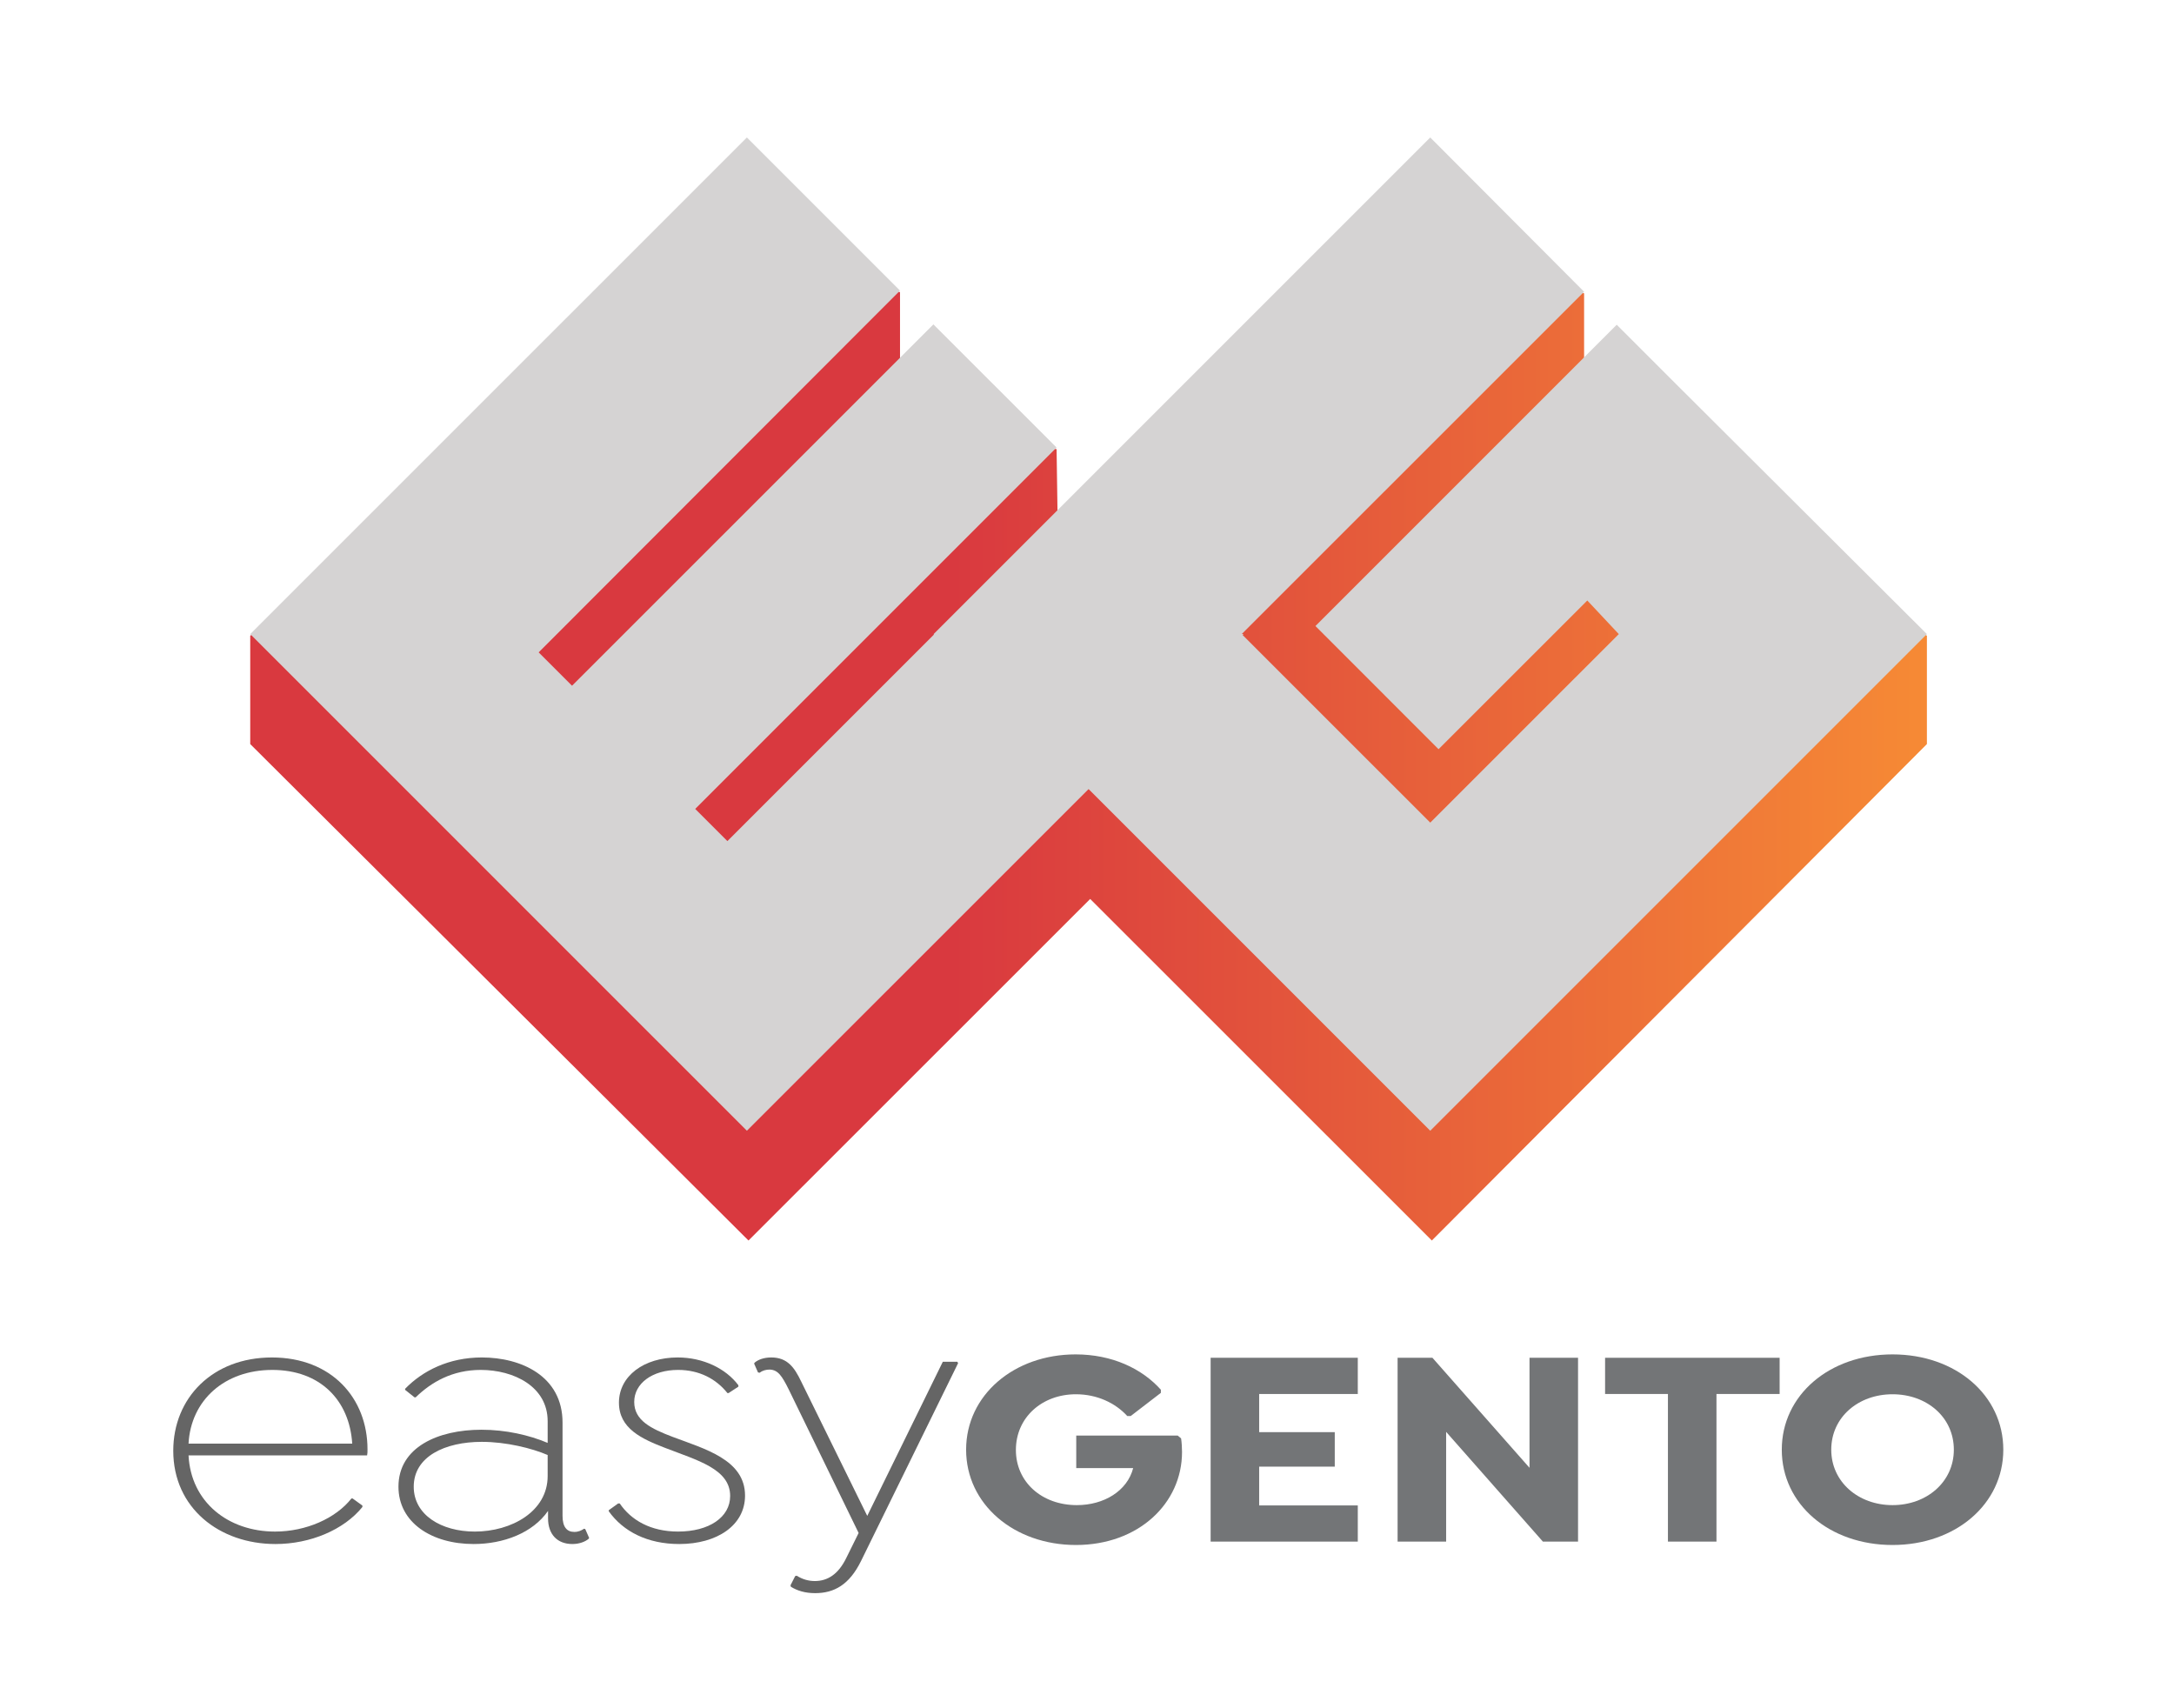 <?xml version="1.0" encoding="UTF-8" standalone="no"?>
<svg
   xmlns:dc="http://purl.org/dc/elements/1.1/"
   xmlns:cc="http://creativecommons.org/ns#"
   xmlns:rdf="http://www.w3.org/1999/02/22-rdf-syntax-ns#"
   xmlns:svg="http://www.w3.org/2000/svg"
   xmlns="http://www.w3.org/2000/svg"
   viewBox="0 0 529.135 415.748"
   height="415.748"
   width="529.135"
   xml:space="preserve"
   id="svg2"
   version="1.1"><defs
     id="defs6"><linearGradient
       id="linearGradient30"
       spreadMethod="pad"
       gradientTransform="matrix(306.141,0,0,-306.141,45.69,176.05)"
       gradientUnits="userSpaceOnUse"
       y2="0"
       x2="1"
       y1="0"
       x1="0"><stop
         id="stop24"
         offset="0"
         style="stop-opacity:1;stop-color:#d9393f" /><stop
         id="stop26"
         offset="0.419"
         style="stop-opacity:1;stop-color:#d9393f" /><stop
         id="stop28"
         offset="1"
         style="stop-opacity:1;stop-color:#f68a35" /></linearGradient><clipPath
       id="clipPath44"
       clipPathUnits="userSpaceOnUse"><path
         id="path42"
         d="M 0,311.811 H 396.851 V 0 H 0 Z" /></clipPath></defs><g
     transform="matrix(1.333,0,0,-1.333,0,415.748)"
     id="g10"><g
       id="g12"><g
         id="g14"><g
           id="g20"><g
             id="g22"><path
               id="path32"
               style="fill:url(#linearGradient30);stroke:none"
               d="m 261.439,141.649 -34.255,34.232 0.169,0.157 27.899,28.023 -15.069,-6.475 -12.565,-10.569 35.338,-31.963 27.157,27.132 5.754,-6.148 z m 44.762,80.158 -10.712,10.714 -42.284,-29.818 36.035,36.689 v 18.937 l -27.801,8.376 -90.68,-90.667 0.068,-0.056 -37.723,-37.704 -5.875,5.874 65.984,65.941 -0.291,19.794 -22.2,2.696 -65.983,-65.948 -6.093,6.085 65.687,65.451 v 20.37 l -27.667,8.164 -90.976,-70.886 v -19.781 l 90.976,-90.642 62.39,62.364 62.383,-62.364 90.393,90.642 v 19.781 z" /></g></g></g></g><g
       transform="translate(351.832,196.118)"
       id="g34"><path
         id="path36"
         style="fill:#d5d3d3;fill-opacity:1;fill-rule:nonzero;stroke:none"
         d="m 0,0 -45.921,45.77 -10.713,10.713 -55.014,-55.011 22.482,-22.49 27.157,27.151 5.753,-6.133 -34.427,-34.422 -34.256,34.25 0.168,0.172 -0.32,0.021 62.5,62.481 L -90.683,90.673 -181.364,0 l 0.069,-0.075 -37.724,-37.718 -5.875,5.873 65.984,65.981 -22.491,22.486 -65.984,-65.975 -6.092,6.091 65.978,66.05 -27.958,27.96 L -306.141,0 l 90.684,-90.678 62.39,62.38 62.384,-62.38 z" /></g><g
       id="g38"><g
         clip-path="url(#clipPath44)"
         id="g40"><g
           transform="translate(34.425,48.315)"
           id="g46"><path
             id="path48"
             style="fill:#656565;fill-opacity:1;fill-rule:nonzero;stroke:none"
             d="M 0,0 H 29.888 C 29.388,7.93 24.025,13.455 15.302,13.455 6.578,13.455 0.429,7.93 0,0 m 0,-2.146 c 0.429,-8.514 7.222,-13.911 15.802,-13.911 5.649,0 11.083,2.407 13.943,6.045 h 0.214 l 1.788,-1.299 v -0.259 c -3.36,-4.16 -9.51,-6.762 -15.873,-6.762 -10.225,0 -18.663,6.566 -18.663,17.031 0,9.621 7.151,17.031 18.019,17.031 10.869,0 17.447,-7.41 17.447,-16.771 0,-0.455 0,-0.779 -0.072,-1.105 z" /></g><g
           transform="translate(99.997,42.399)"
           id="g50"><path
             id="path52"
             style="fill:#656565;fill-opacity:1;fill-rule:nonzero;stroke:none"
             d="M 0,0 V 3.836 C -2.86,5.07 -7.58,6.24 -12.013,6.24 c -6.721,0 -12.441,-2.664 -12.441,-8.189 0,-5.137 5.005,-8.192 11.154,-8.192 C -6.65,-10.141 0,-6.5 0,0 m 7.579,-11.311 -0.143,-0.195 c -0.572,-0.455 -1.573,-0.91 -2.932,-0.91 -2.788,0 -4.433,1.82 -4.433,4.682 v 1.365 c -2.788,-4.031 -8.151,-6.047 -13.585,-6.047 -7.651,0 -13.729,3.9 -13.729,10.467 0,7.215 7.222,10.4 15.159,10.4 4.433,0 8.723,-0.976 12.084,-2.406 v 3.965 c 0,6.306 -6.149,9.361 -12.227,9.361 -5.148,0 -9.009,-2.211 -11.87,-5.006 h -0.214 l -1.716,1.365 v 0.196 c 3.217,3.314 8.008,5.72 14.014,5.72 7.151,0 14.73,-3.38 14.73,-11.896 V -7.279 c 0,-2.016 0.786,-2.926 2.145,-2.926 0.786,0 1.287,0.26 1.787,0.584 l 0.215,-0.065 z" /></g><g
           transform="translate(123.739,64.046)"
           id="g54"><path
             id="path56"
             style="fill:#656565;fill-opacity:1;fill-rule:nonzero;stroke:none"
             d="M 0,0 C 4.647,0 8.795,-2.016 11.083,-5.07 V -5.33 L 9.295,-6.5 H 9.081 c -2.074,2.6 -5.148,4.225 -9.01,4.225 -4.719,0 -8.008,-2.471 -8.008,-5.85 0,-3.381 3.075,-4.875 7.007,-6.371 5.864,-2.211 13.228,-4.16 13.228,-10.725 0,-5.461 -5.148,-8.842 -12.012,-8.842 -5.792,0 -10.225,2.276 -12.87,5.981 v 0.195 l 1.715,1.235 h 0.286 c 2.074,-3.055 5.649,-5.135 10.654,-5.135 5.649,0 9.51,2.6 9.51,6.5 0,4.941 -6.006,6.5 -11.869,8.775 -4.219,1.625 -8.438,3.512 -8.438,8.256 C -10.726,-3.381 -6.149,0 0,0" /></g><g
           transform="translate(174.939,63.005)"
           id="g58"><path
             id="path60"
             style="fill:#656565;fill-opacity:1;fill-rule:nonzero;stroke:none"
             d="m 0,0 -17.732,-36.141 c -2.146,-4.355 -4.935,-5.849 -8.367,-5.849 -1.859,0 -3.289,0.455 -4.433,1.17 l -0.071,0.259 0.858,1.69 0.286,0.064 c 1.001,-0.648 2.145,-0.974 3.289,-0.974 2.288,0 4.29,1.17 5.792,4.291 l 2.216,4.484 -12.727,26.131 c -1.287,2.6 -2.002,3.641 -3.504,3.705 -0.715,0 -1.358,-0.195 -1.859,-0.584 l -0.286,0.065 -0.715,1.625 0.143,0.195 c 0.644,0.519 1.645,0.91 3.003,0.91 2.932,0 4.219,-1.82 5.435,-4.355 L -16.588,-27.885 -2.789,0.26 h 2.646 z" /></g><g
           transform="translate(215.827,46.792)"
           id="g62"><path
             id="path64"
             style="fill:#737577;fill-opacity:1;fill-rule:nonzero;stroke:none"
             d="m 0,0 c 0,-9.396 -7.953,-16.986 -19.372,-16.986 -11.304,0 -20.053,7.435 -20.053,17.4 0,9.965 8.749,17.4 19.997,17.4 6.646,0 12.1,-2.58 15.565,-6.453 v -0.568 l -5.51,-4.234 h -0.625 c -2.159,2.375 -5.511,3.976 -9.374,3.976 -6.191,0 -10.963,-4.234 -10.963,-10.172 0,-5.836 4.714,-10.07 11.134,-10.07 4.942,0 9.203,2.582 10.282,6.766 h -10.396 v 5.937 h 18.52 L -0.17,2.479 C -0.057,1.705 0,0.725 0,0" /></g><g
           transform="translate(229.911,57.378)"
           id="g66"><path
             id="path68"
             style="fill:#737577;fill-opacity:1;fill-rule:nonzero;stroke:none"
             d="M 0,0 V -6.971 H 13.804 V -13.27 H 0 v -7.074 h 18.008 v -6.609 H -8.862 V 6.609 h 26.87 V 0 Z" /></g><g
           transform="translate(288.135,63.987)"
           id="g70"><path
             id="path72"
             style="fill:#737577;fill-opacity:1;fill-rule:nonzero;stroke:none"
             d="m 0,0 v -33.563 h -6.419 l -17.667,20.036 v -20.036 h -8.863 V 0 h 6.363 L -8.862,-20.086 V 0 Z" /></g><g
           transform="translate(313.41,57.378)"
           id="g74"><path
             id="path76"
             style="fill:#737577;fill-opacity:1;fill-rule:nonzero;stroke:none"
             d="M 0,0 V -26.953 H -8.862 V 0 H -20.337 V 6.609 H 11.532 V 0 Z" /></g><g
           transform="translate(356.751,47.206)"
           id="g78"><path
             id="path80"
             style="fill:#737577;fill-opacity:1;fill-rule:nonzero;stroke:none"
             d="m 0,0 c 0,5.937 -4.942,10.121 -11.191,10.121 -6.249,0 -11.192,-4.184 -11.192,-10.121 0,-5.887 4.943,-10.121 11.192,-10.121 C -4.942,-10.121 0,-5.887 0,0 m -31.415,0 c 0,9.965 8.691,17.4 20.224,17.4 C 0.341,17.4 9.032,9.965 9.032,0 c 0,-9.914 -8.691,-17.4 -20.223,-17.4 -11.533,0 -20.224,7.435 -20.224,17.4" /></g></g></g></g></svg>